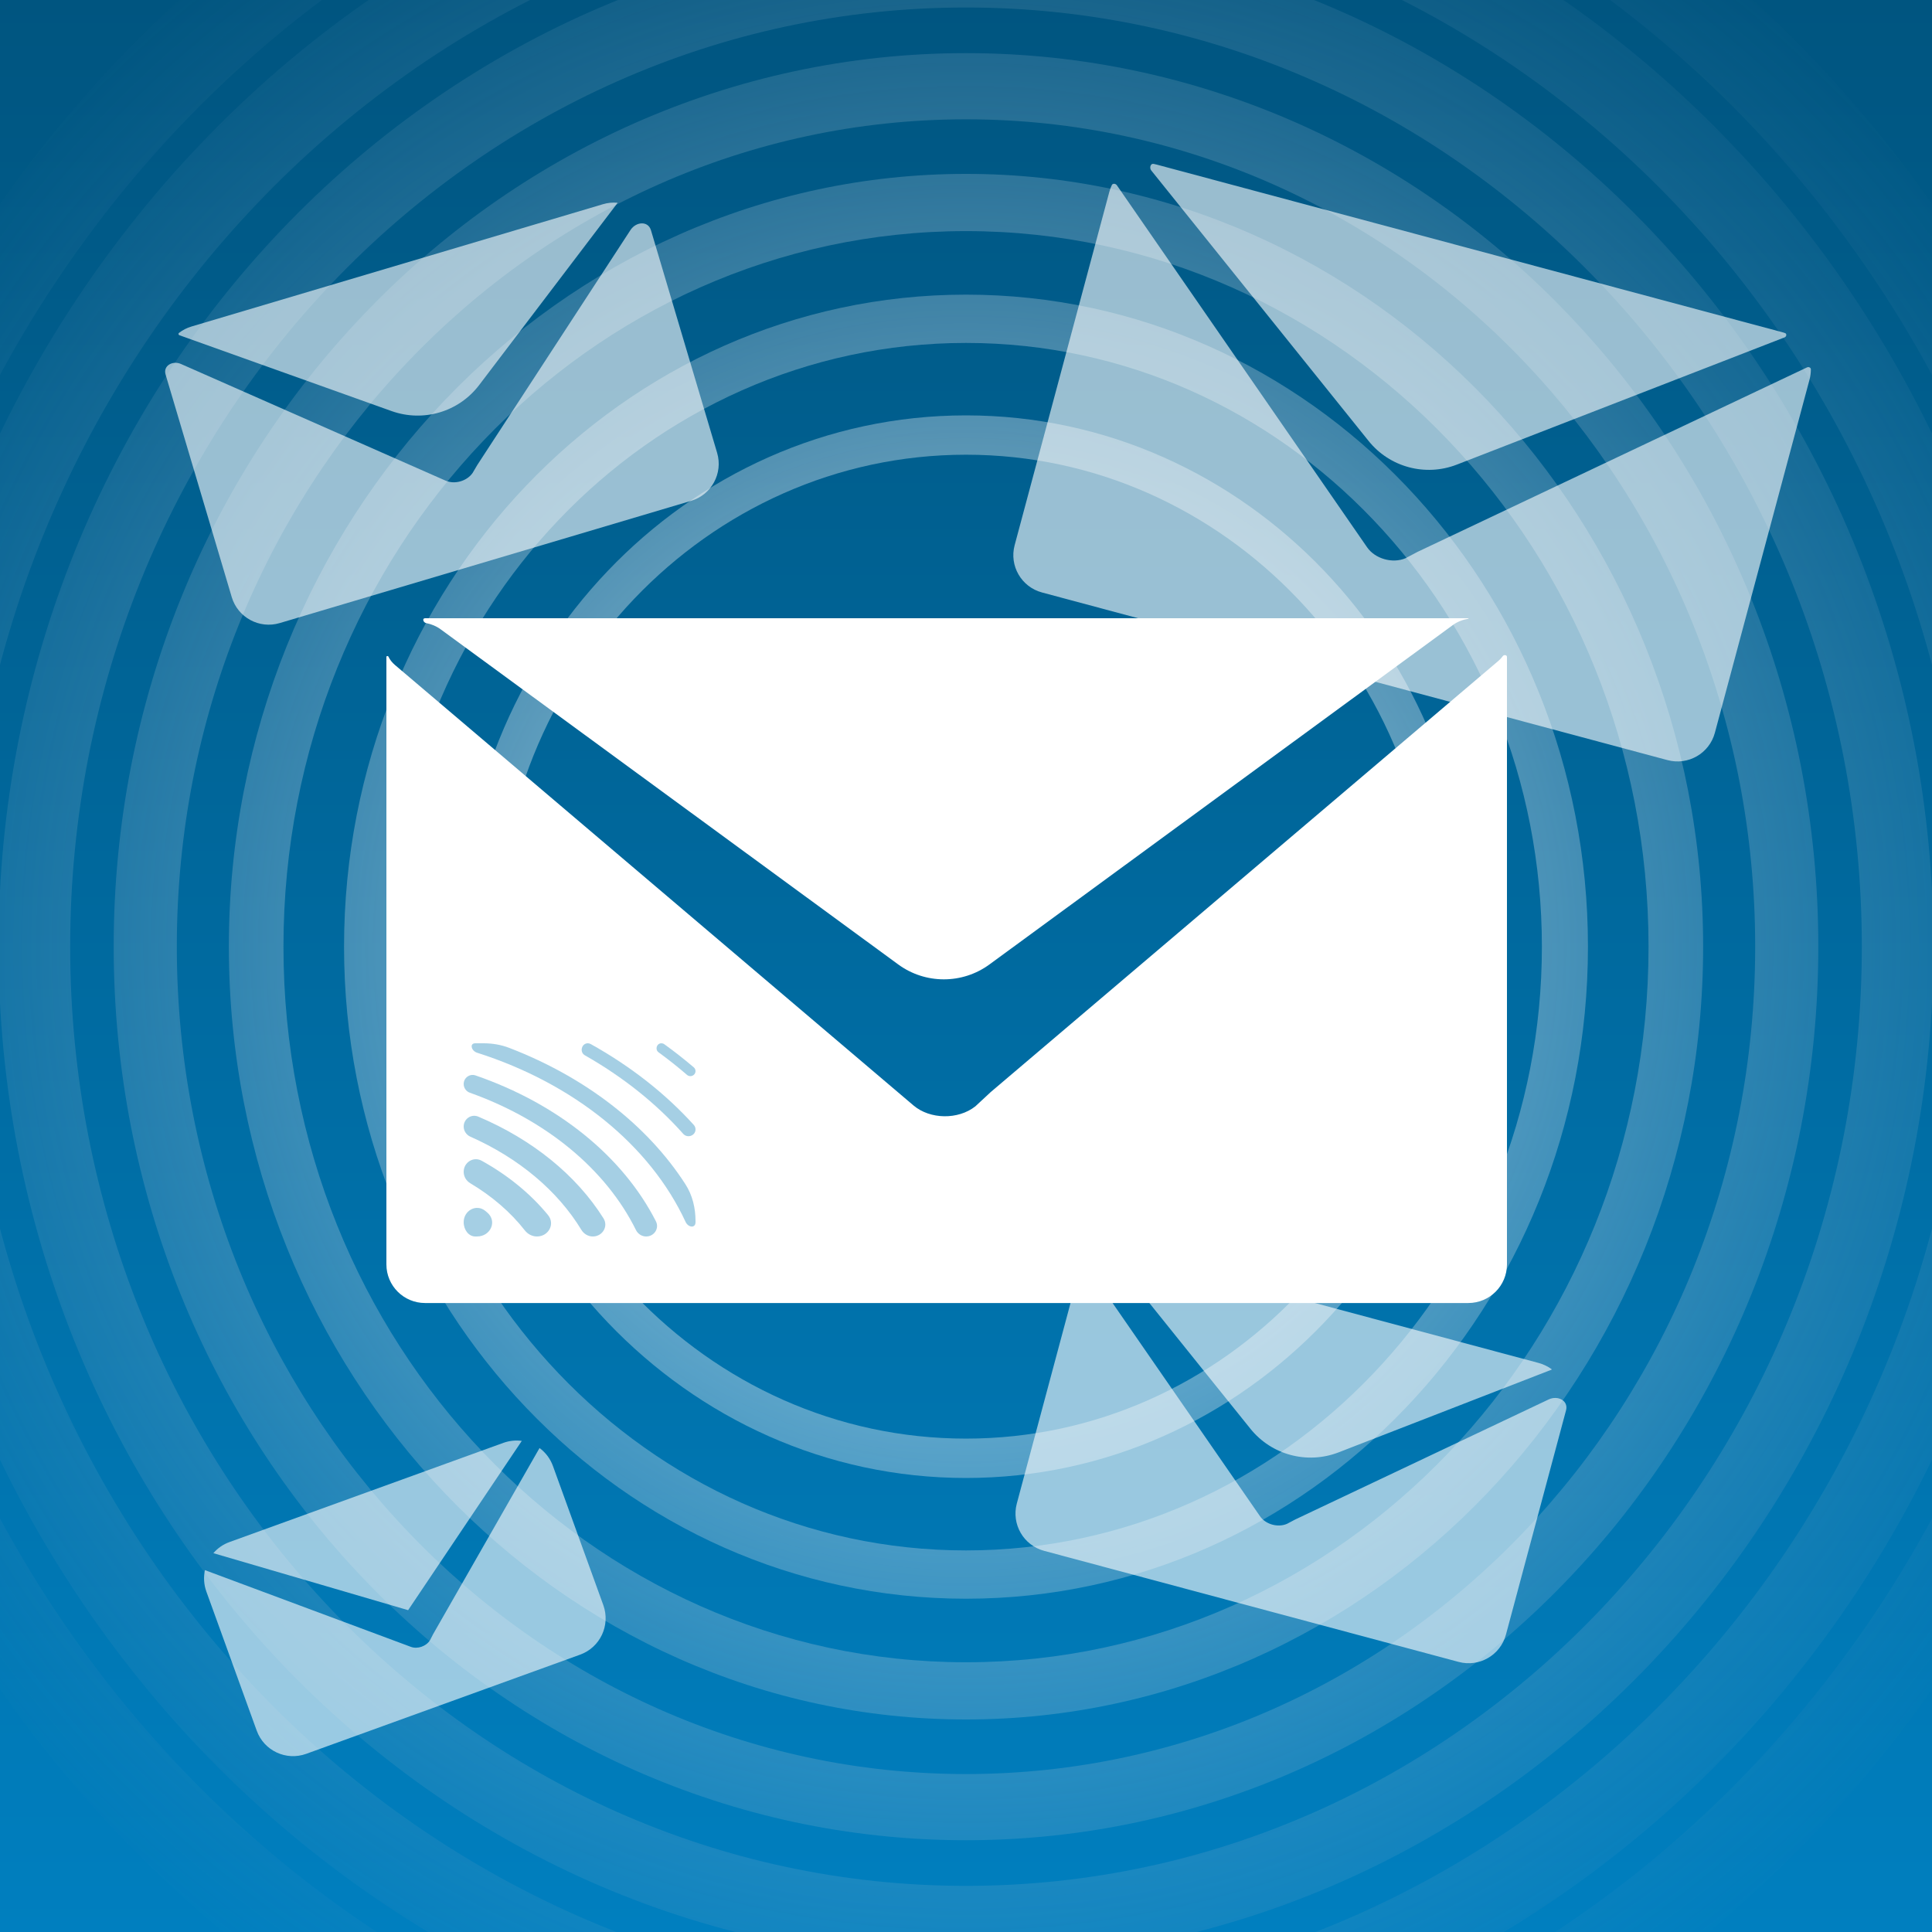<svg width="50" height="50" viewBox="0 0 50 50" fill="none" xmlns="http://www.w3.org/2000/svg">
<rect x="0" y="0" width="50" height="50" fill="#333333" stroke="none"/>
<rect width="50" height="50" fill="url(#paint0_linear_231:7758)"/>
<g clip-path="url(#clip0_231:7758)">
<path fill-rule="evenodd" clip-rule="evenodd" d="M25 41.375C33.89 41.375 41.096 33.82 41.096 24.5C41.096 15.18 33.89 7.625 25 7.625C16.11 7.625 8.904 15.18 8.904 24.5C8.904 33.82 16.11 41.375 25 41.375ZM25 40.125C33.231 40.125 39.904 33.129 39.904 24.5C39.904 15.87 33.231 8.875 25 8.875C16.769 8.875 10.096 15.87 10.096 24.5C10.096 33.129 16.769 40.125 25 40.125Z" fill="url(#paint1_radial_231:7758)"/>
<path fill-rule="evenodd" clip-rule="evenodd" d="M25 38.25C32.243 38.25 38.115 32.094 38.115 24.5C38.115 16.906 32.243 10.75 25 10.75C17.757 10.75 11.885 16.906 11.885 24.5C11.885 32.094 17.757 38.25 25 38.25ZM25 37.231C31.707 37.231 37.144 31.531 37.144 24.5C37.144 17.469 31.707 11.768 25 11.768C18.293 11.768 12.856 17.469 12.856 24.5C12.856 31.531 18.293 37.231 25 37.231Z" fill="url(#paint2_radial_231:7758)"/>
<path fill-rule="evenodd" clip-rule="evenodd" d="M25 44.5C35.536 44.5 44.077 35.546 44.077 24.5C44.077 13.454 35.536 4.5 25 4.5C14.464 4.5 5.923 13.454 5.923 24.5C5.923 35.546 14.464 44.5 25 44.5ZM25 43.019C34.755 43.019 42.664 34.727 42.664 24.5C42.664 14.273 34.755 5.981 25 5.981C15.245 5.981 7.336 14.273 7.336 24.5C7.336 34.727 15.245 43.019 25 43.019Z" fill="url(#paint3_radial_231:7758)"/>
<path fill-rule="evenodd" clip-rule="evenodd" d="M25 47.625C37.182 47.625 47.058 37.272 47.058 24.5C47.058 11.728 37.182 1.375 25 1.375C12.818 1.375 2.942 11.728 2.942 24.5C2.942 37.272 12.818 47.625 25 47.625ZM25 45.912C36.28 45.912 45.424 36.325 45.424 24.5C45.424 12.675 36.28 3.088 25 3.088C13.72 3.088 4.576 12.675 4.576 24.5C4.576 36.325 13.72 45.912 25 45.912Z" fill="url(#paint4_radial_231:7758)"/>
<path fill-rule="evenodd" clip-rule="evenodd" d="M25 50.75C38.828 50.75 50.038 38.998 50.038 24.5C50.038 10.002 38.828 -1.75 25 -1.75C11.172 -1.75 -0.038 10.002 -0.038 24.5C-0.038 38.998 11.172 50.75 25 50.75ZM25 48.806C37.804 48.806 48.184 37.924 48.184 24.5C48.184 11.076 37.804 0.194 25 0.194C12.196 0.194 1.816 11.076 1.816 24.5C1.816 37.924 12.196 48.806 25 48.806Z" fill="url(#paint5_radial_231:7758)"/>
<path fill-rule="evenodd" clip-rule="evenodd" d="M25 53.875C40.475 53.875 53.019 40.723 53.019 24.5C53.019 8.277 40.475 -4.875 25 -4.875C9.525 -4.875 -3.019 8.277 -3.019 24.5C-3.019 40.723 9.525 53.875 25 53.875ZM25 51.699C39.328 51.699 50.944 39.522 50.944 24.5C50.944 9.478 39.328 -2.699 25 -2.699C10.672 -2.699 -0.944 9.478 -0.944 24.5C-0.944 39.522 10.672 51.699 25 51.699Z" fill="url(#paint6_radial_231:7758)"/>
<path fill-rule="evenodd" clip-rule="evenodd" d="M25 57C42.121 57 56 42.449 56 24.5C56 6.551 42.121 -8 25 -8C7.879 -8 -6 6.551 -6 24.5C-6 42.449 7.879 57 25 57ZM25 54.593C40.853 54.593 53.704 41.12 53.704 24.5C53.704 7.88 40.853 -5.593 25 -5.593C9.147 -5.593 -3.704 7.88 -3.704 24.5C-3.704 41.12 9.147 54.593 25 54.593Z" fill="url(#paint7_radial_231:7758)"/>
<path fill-rule="evenodd" clip-rule="evenodd" d="M4.684 9.42C4.467 9.324 4.217 9.465 4.285 9.692V9.692L5.997 15.452C6.154 15.981 6.711 16.283 7.24 16.125L17.885 12.962C18.415 12.805 18.716 12.248 18.559 11.719L16.847 5.959V5.959C16.773 5.71 16.459 5.735 16.317 5.953L12.353 12.033L12.229 12.243C12.081 12.453 11.765 12.542 11.532 12.439L4.684 9.42ZM4.63 8.617C4.609 8.634 4.618 8.667 4.643 8.676V8.676L8.454 10.038L10.135 10.639C10.956 10.932 11.873 10.66 12.4 9.966L15.979 5.256V5.256C15.982 5.253 15.979 5.247 15.975 5.247C15.853 5.236 15.728 5.248 15.604 5.285L4.959 8.449C4.836 8.485 4.725 8.543 4.63 8.617Z" fill="white" fill-opacity="0.6"/>
<path fill-rule="evenodd" clip-rule="evenodd" d="M28.352 33.084C28.218 32.889 27.931 32.879 27.87 33.107V33.107L26.315 38.911C26.172 39.445 26.488 39.993 27.022 40.136L37.749 43.01C38.282 43.153 38.831 42.837 38.974 42.303L40.529 36.499V36.499C40.596 36.248 40.315 36.106 40.08 36.217L33.521 39.324L33.305 39.438C33.069 39.539 32.753 39.45 32.609 39.24L28.352 33.084ZM28.726 32.372C28.7 32.375 28.69 32.408 28.706 32.428V32.428L31.241 35.584L32.36 36.975C32.906 37.655 33.83 37.902 34.643 37.587L40.157 35.446V35.446C40.161 35.444 40.161 35.439 40.158 35.436C40.06 35.364 39.947 35.308 39.822 35.274L29.095 32.4C28.971 32.367 28.846 32.358 28.726 32.372Z" fill="white" fill-opacity="0.6"/>
<path fill-rule="evenodd" clip-rule="evenodd" d="M5.304 40.635C5.265 40.813 5.274 41.004 5.34 41.188L6.644 44.789C6.832 45.309 7.406 45.577 7.925 45.389L15.014 42.822C15.534 42.634 15.802 42.061 15.614 41.541L14.31 37.94C14.24 37.747 14.117 37.588 13.963 37.475L11.21 42.29L11.129 42.448C11.031 42.607 10.805 42.685 10.632 42.62L5.304 40.635ZM5.522 40.196L8.292 41.006L10.562 41.671L13.504 37.29C13.349 37.269 13.187 37.284 13.03 37.34L5.94 39.908C5.772 39.968 5.631 40.069 5.522 40.196Z" fill="white" fill-opacity="0.6"/>
<path fill-rule="evenodd" clip-rule="evenodd" d="M28.904 4.794C28.872 4.749 28.798 4.74 28.774 4.79C28.747 4.846 28.725 4.904 28.709 4.966L26.259 14.109C26.116 14.642 26.433 15.19 26.966 15.333L43.156 19.672C43.69 19.814 44.238 19.498 44.381 18.964L46.831 9.822C46.854 9.734 46.865 9.646 46.865 9.559C46.865 9.512 46.809 9.488 46.766 9.508V9.508L36.686 14.282L36.377 14.446C36.04 14.591 35.587 14.463 35.38 14.163L28.904 4.794V4.794ZM29.854 4.241C29.773 4.226 29.742 4.347 29.794 4.411V4.411L33.423 8.928L35.42 11.413C35.966 12.092 36.89 12.34 37.703 12.024L46.186 8.731V8.731C46.235 8.712 46.247 8.637 46.197 8.62C46.173 8.611 46.149 8.604 46.123 8.597L29.933 4.259C29.907 4.252 29.881 4.246 29.854 4.241Z" fill="white" fill-opacity="0.6"/>
<path fill-rule="evenodd" clip-rule="evenodd" d="M10.052 16.993C10.041 16.97 10 16.974 10 17V17V32.722C10 33.275 10.448 33.722 11 33.722H38C38.552 33.722 39 33.275 39 32.722V17V17C39 16.949 38.922 16.939 38.892 16.98C38.861 17.024 38.823 17.065 38.778 17.104L25.638 28.264L25.242 28.632C24.797 28.983 24.07 28.973 23.641 28.609L10.223 17.211C10.146 17.146 10.089 17.072 10.052 16.993ZM11 16C10.921 16 10.953 16.112 11.03 16.126C11.164 16.152 11.291 16.204 11.399 16.283L18.625 21.575L23.245 24.959C23.948 25.474 24.905 25.474 25.608 24.959L37.601 16.175C37.717 16.09 37.856 16.037 38.001 16.013C38.009 16.012 38.008 16 38 16V16H11V16Z" fill="white"/>
<path d="M17.19 27.023C17.169 27.008 17.143 27 17.117 27V27C16.995 27 16.944 27.161 17.044 27.234C17.3 27.42 17.546 27.616 17.781 27.819C17.866 27.892 18 27.832 18 27.72V27.72C18 27.683 17.984 27.647 17.955 27.623C17.711 27.415 17.456 27.214 17.19 27.023Z" fill="#4DA1CA" fill-opacity="0.5"/>
<path d="M15.288 27.02C15.265 27.007 15.239 27 15.213 27V27C15.049 27 14.993 27.23 15.136 27.311C16.124 27.873 16.986 28.561 17.682 29.344C17.791 29.466 18 29.392 18 29.229V29.229C18 29.186 17.985 29.146 17.956 29.114C17.225 28.305 16.322 27.596 15.288 27.02Z" fill="#4DA1CA" fill-opacity="0.5"/>
<path d="M13.174 27.117C12.964 27.037 12.739 27 12.514 27L12.3 27V27C12.145 27 12.199 27.198 12.346 27.244C14.85 28.042 16.824 29.637 17.743 31.623C17.811 31.77 18 31.793 18 31.63V31.63L18 31.599C18 31.264 17.921 30.931 17.739 30.649C16.756 29.12 15.148 27.876 13.174 27.117Z" fill="#4DA1CA" fill-opacity="0.5"/>
<path d="M16.723 32C16.93 32 17.068 31.79 16.975 31.607C16.117 29.923 14.431 28.564 12.307 27.832C12.155 27.78 12 27.894 12 28.054V28.054C12 28.156 12.065 28.246 12.161 28.28C14.126 28.98 15.679 30.258 16.458 31.832C16.508 31.934 16.61 32 16.723 32V32Z" fill="#4DA1CA" fill-opacity="0.5"/>
<path d="M15.342 32C15.591 32 15.75 31.74 15.618 31.53C14.916 30.413 13.778 29.491 12.377 28.898C12.196 28.822 12 28.958 12 29.154V29.154C12 29.268 12.069 29.371 12.173 29.417C13.422 29.971 14.43 30.814 15.046 31.829C15.109 31.933 15.22 32 15.342 32V32Z" fill="#4DA1CA" fill-opacity="0.5"/>
<path d="M13.897 32C14.195 32 14.372 31.678 14.184 31.447C13.733 30.897 13.149 30.418 12.466 30.04C12.252 29.922 12 30.083 12 30.327V30.327C12 30.449 12.067 30.561 12.172 30.623C12.734 30.958 13.214 31.371 13.583 31.843C13.659 31.94 13.774 32 13.897 32V32Z" fill="#4DA1CA" fill-opacity="0.5"/>
<path d="M12.345 32C12.695 32 12.876 31.606 12.609 31.379C12.594 31.366 12.579 31.353 12.563 31.34C12.33 31.147 12 31.327 12 31.63V31.63C12 31.834 12.134 32 12.3 32L12.345 32Z" fill="#4DA1CA" fill-opacity="0.5"/>
</g>
<defs>
<linearGradient id="paint0_linear_231:7758" x1="25" y1="0" x2="25" y2="50" gradientUnits="userSpaceOnUse">
<stop stop-color="#005580"/>
<stop offset="1" stop-color="#007FBF"/>
</linearGradient>
<radialGradient id="paint1_radial_231:7758" cx="0" cy="0" r="1" gradientUnits="userSpaceOnUse" gradientTransform="translate(25 24.5) rotate(-48.084) scale(32.999 32.868)">
<stop offset="0.254" stop-color="white" stop-opacity="0.48"/>
<stop offset="1" stop-color="#7096B6" stop-opacity="0"/>
</radialGradient>
<radialGradient id="paint2_radial_231:7758" cx="0" cy="0" r="1" gradientUnits="userSpaceOnUse" gradientTransform="translate(25 24.5) rotate(-48.084) scale(32.999 32.868)">
<stop offset="0.254" stop-color="white" stop-opacity="0.48"/>
<stop offset="1" stop-color="#7096B6" stop-opacity="0"/>
</radialGradient>
<radialGradient id="paint3_radial_231:7758" cx="0" cy="0" r="1" gradientUnits="userSpaceOnUse" gradientTransform="translate(25 24.5) rotate(-48.084) scale(32.999 32.868)">
<stop offset="0.254" stop-color="white" stop-opacity="0.48"/>
<stop offset="1" stop-color="#7096B6" stop-opacity="0"/>
</radialGradient>
<radialGradient id="paint4_radial_231:7758" cx="0" cy="0" r="1" gradientUnits="userSpaceOnUse" gradientTransform="translate(25 24.5) rotate(-48.084) scale(32.999 32.868)">
<stop offset="0.254" stop-color="white" stop-opacity="0.48"/>
<stop offset="1" stop-color="#7096B6" stop-opacity="0"/>
</radialGradient>
<radialGradient id="paint5_radial_231:7758" cx="0" cy="0" r="1" gradientUnits="userSpaceOnUse" gradientTransform="translate(25 24.5) rotate(-48.084) scale(32.999 32.868)">
<stop offset="0.254" stop-color="white" stop-opacity="0.48"/>
<stop offset="1" stop-color="#7096B6" stop-opacity="0"/>
</radialGradient>
<radialGradient id="paint6_radial_231:7758" cx="0" cy="0" r="1" gradientUnits="userSpaceOnUse" gradientTransform="translate(25 24.5) rotate(-48.084) scale(32.999 32.868)">
<stop offset="0.254" stop-color="white" stop-opacity="0.48"/>
<stop offset="1" stop-color="#7096B6" stop-opacity="0"/>
</radialGradient>
<radialGradient id="paint7_radial_231:7758" cx="0" cy="0" r="1" gradientUnits="userSpaceOnUse" gradientTransform="translate(25 24.5) rotate(-48.084) scale(32.999 32.868)">
<stop offset="0.254" stop-color="white" stop-opacity="0.48"/>
<stop offset="1" stop-color="#7096B6" stop-opacity="0"/>
</radialGradient>
<clipPath id="clip0_231:7758">
<rect width="50" height="50" fill="white"/>
</clipPath>
</defs>
</svg>
